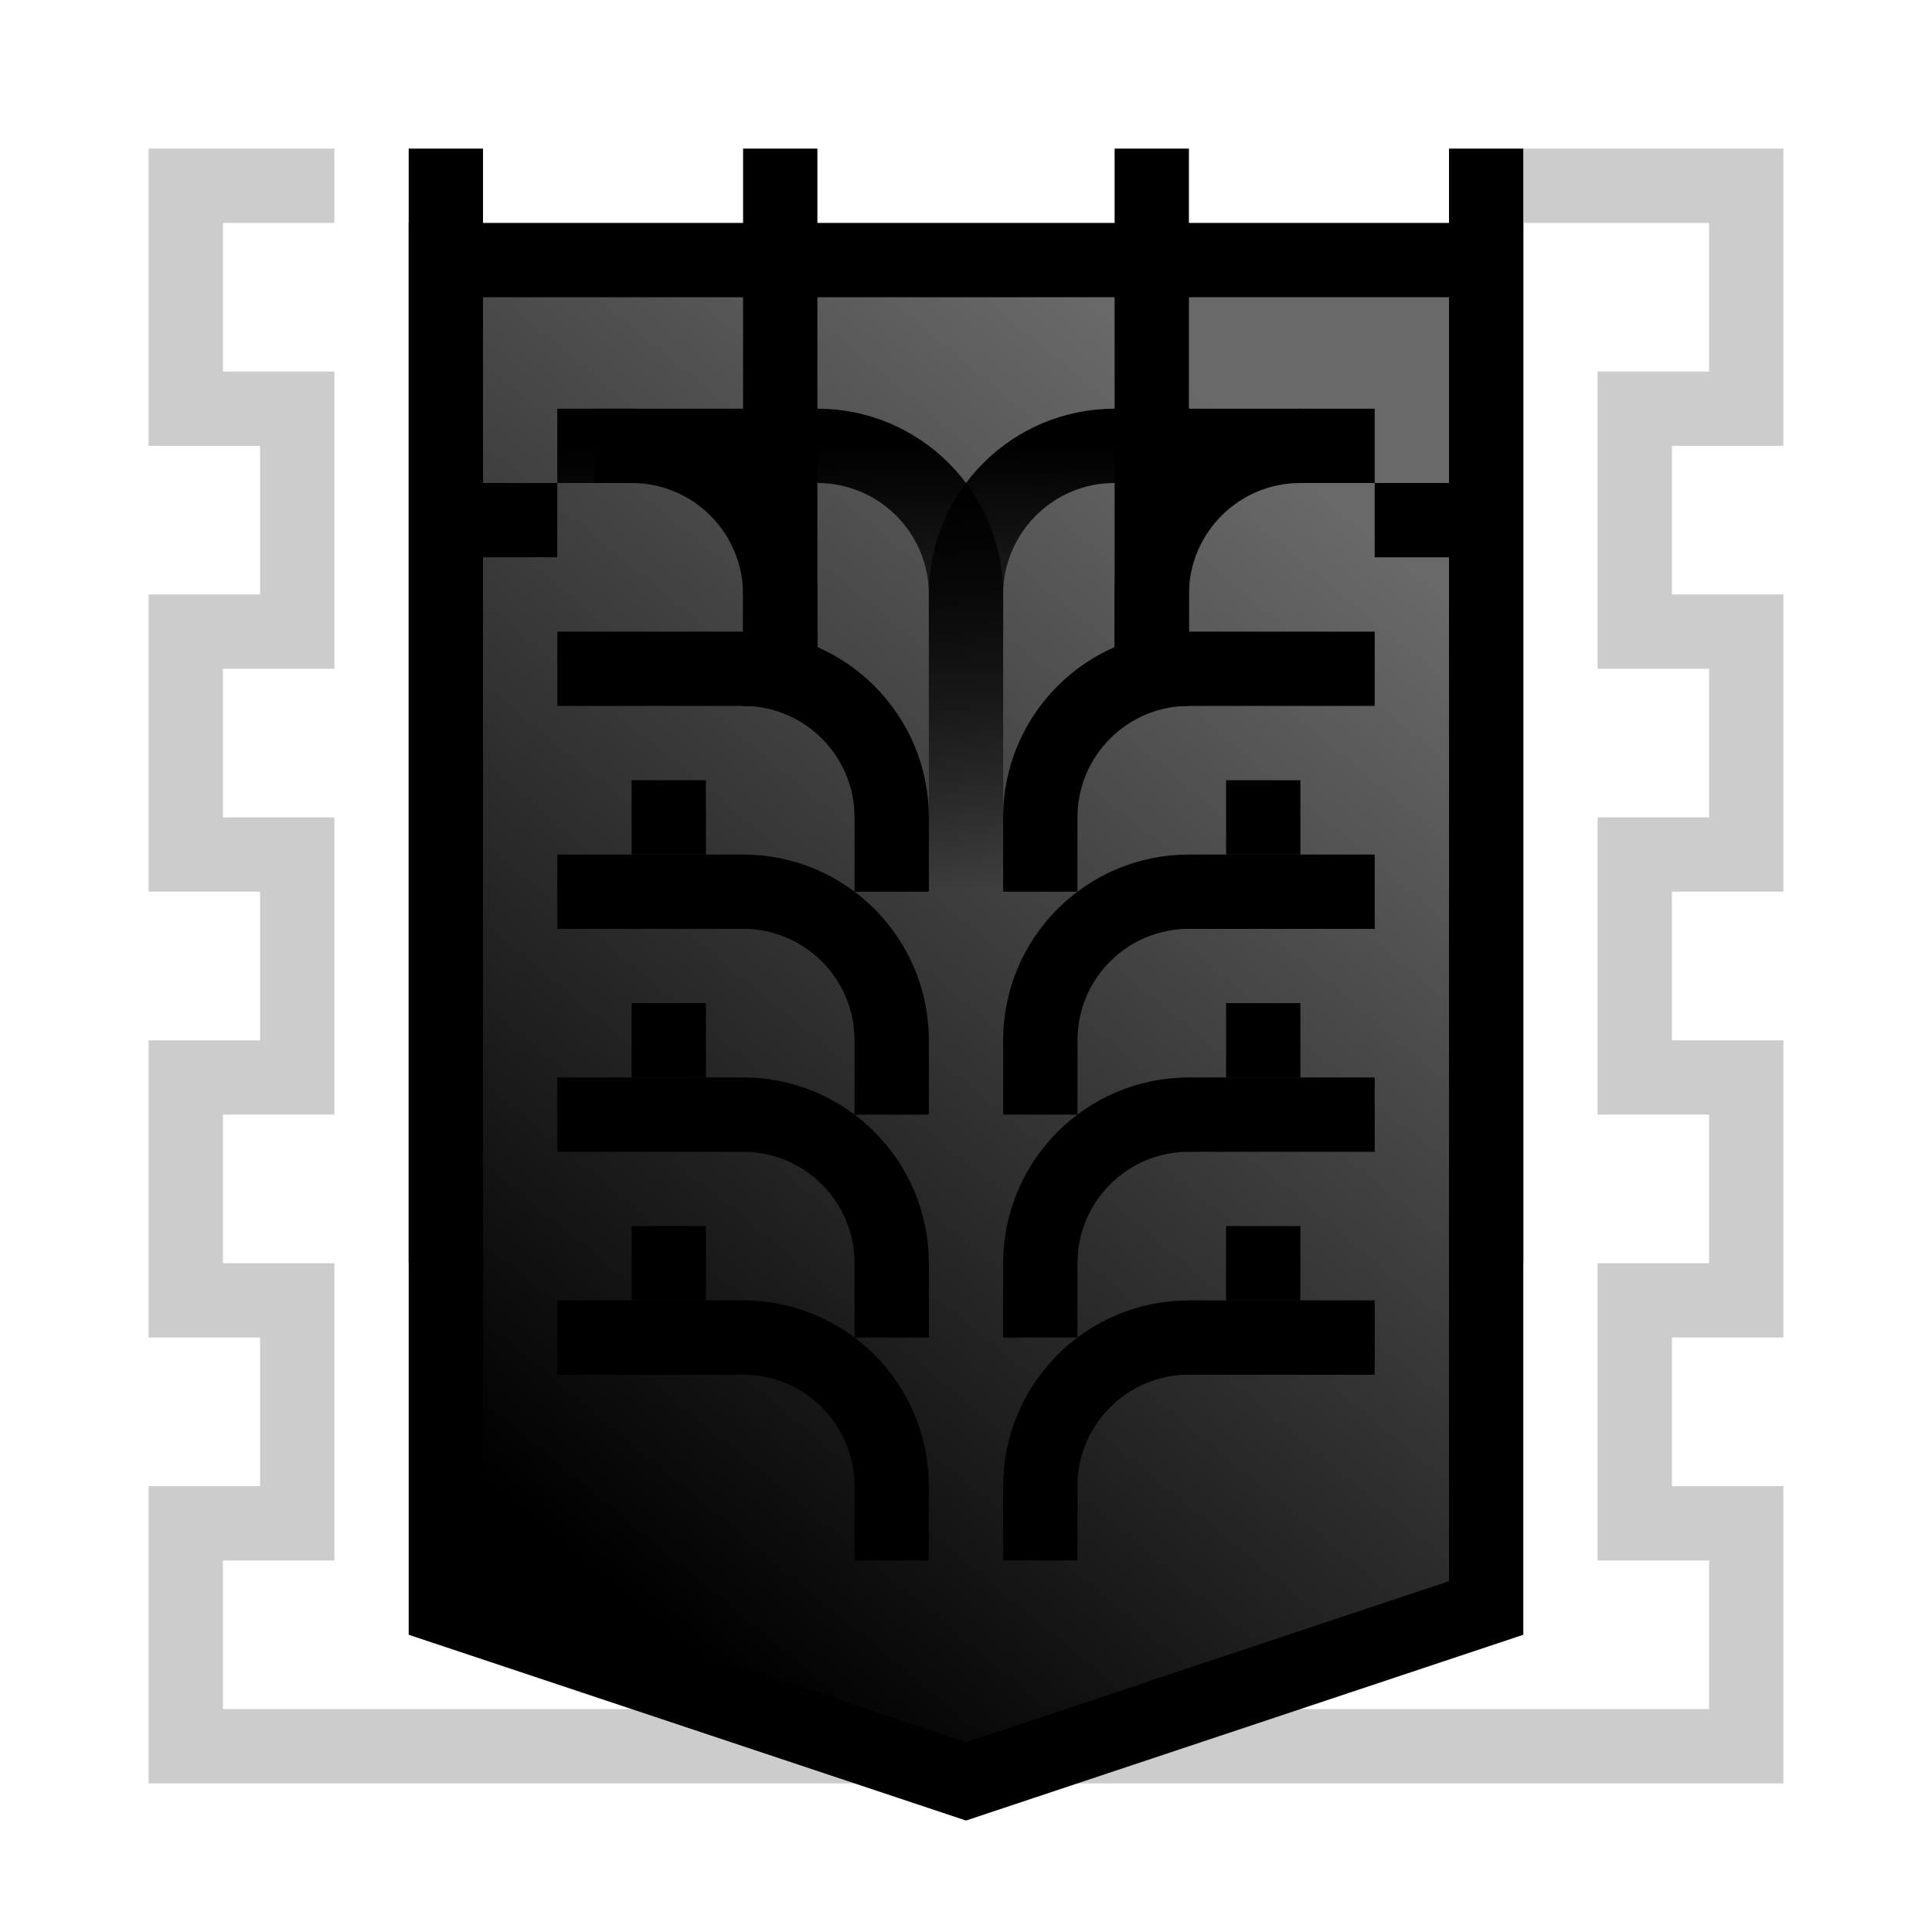 <svg width="52" height="52" viewBox="0 0 52 52" fill="none" xmlns="http://www.w3.org/2000/svg">
<path opacity="0.2" d="M26 47L47 47L47 41L44 41L44 35L47 35L47 29L44 29L44 23L47 23L47 17L44 17L44 11L47 11L47 5L41 5" stroke="black" stroke-width="2"/>
<path opacity="0.2" d="M26 47L5 47L5 41L8 41L8 35L5 35L5 29L8 29L8 23L5 23L5 17L8 17L8 11L5 11L5 5L9 5" stroke="black" stroke-width="2"/>
<path d="M26 47.946L12 43.279V7H26H40V43.279L26 47.946Z" fill="url(#paint0_linear_3462_8870)" stroke="black" stroke-width="2"/>
<rect x="20" y="4" width="2" height="8" fill="black"/>
<rect x="30" y="4" width="2" height="8" fill="black"/>
<rect x="39" y="4" width="2" height="30" fill="black"/>
<rect x="11" y="4" width="2" height="30" fill="black"/>
<path d="M26 24V16C26 13.791 27.791 12 30 12H35" stroke="url(#paint1_linear_3462_8870)" stroke-width="2"/>
<rect x="17" y="21" width="2" height="2" fill="black"/>
<rect x="33" y="21" width="2" height="2" fill="black"/>
<rect x="37" y="13" width="2" height="2" fill="black"/>
<rect x="13" y="13" width="2" height="2" fill="black"/>
<rect x="33" y="27" width="2" height="2" fill="black"/>
<rect x="17" y="27" width="2" height="2" fill="black"/>
<rect x="30" y="12" width="2" height="7" fill="black"/>
<rect x="20" y="12" width="2" height="7" fill="black"/>
<path d="M28 30V28C28 25.791 29.791 24 32 24H37" stroke="black" stroke-width="2"/>
<path d="M28 36V34C28 31.791 29.791 30 32 30H37" stroke="black" stroke-width="2"/>
<path d="M28 42V40C28 37.791 29.791 36 32 36H37" stroke="black" stroke-width="2"/>
<path d="M28 24V22C28 19.791 29.791 18 32 18H37" stroke="black" stroke-width="2"/>
<path d="M31 18V16C31 13.791 32.791 12 35 12H37" stroke="black" stroke-width="2"/>
<path d="M21 19L21 16C21 13.791 19.209 12 17 12L16 12" stroke="black" stroke-width="2"/>
<path d="M26 24V16C26 13.791 24.209 12 22 12H15" stroke="url(#paint2_linear_3462_8870)" stroke-width="2"/>
<path d="M24 24V22C24 19.791 22.209 18 20 18H15" stroke="black" stroke-width="2"/>
<path d="M24 30V28C24 25.791 22.209 24 20 24H15" stroke="black" stroke-width="2"/>
<path d="M24 36V34C24 31.791 22.209 30 20 30H15" stroke="black" stroke-width="2"/>
<path d="M24 42V40C24 37.791 22.209 36 20 36H15" stroke="black" stroke-width="2"/>
<rect x="33" y="33" width="2" height="2" fill="black"/>
<rect x="17" y="33" width="2" height="2" fill="black"/>
<defs>
<linearGradient id="paint0_linear_3462_8870" x1="41" y1="11.6" x2="15.777" y2="42.078" gradientUnits="userSpaceOnUse">
<stop offset="0.12" stop-color="#696969"/>
<stop offset="1"/>
</linearGradient>
<linearGradient id="paint1_linear_3462_8870" x1="30.5" y1="12" x2="30.5" y2="24" gradientUnits="userSpaceOnUse">
<stop/>
<stop offset="1" stop-opacity="0"/>
</linearGradient>
<linearGradient id="paint2_linear_3462_8870" x1="20.5" y1="12" x2="20.5" y2="24" gradientUnits="userSpaceOnUse">
<stop/>
<stop offset="1" stop-opacity="0"/>
</linearGradient>
</defs>
</svg>
